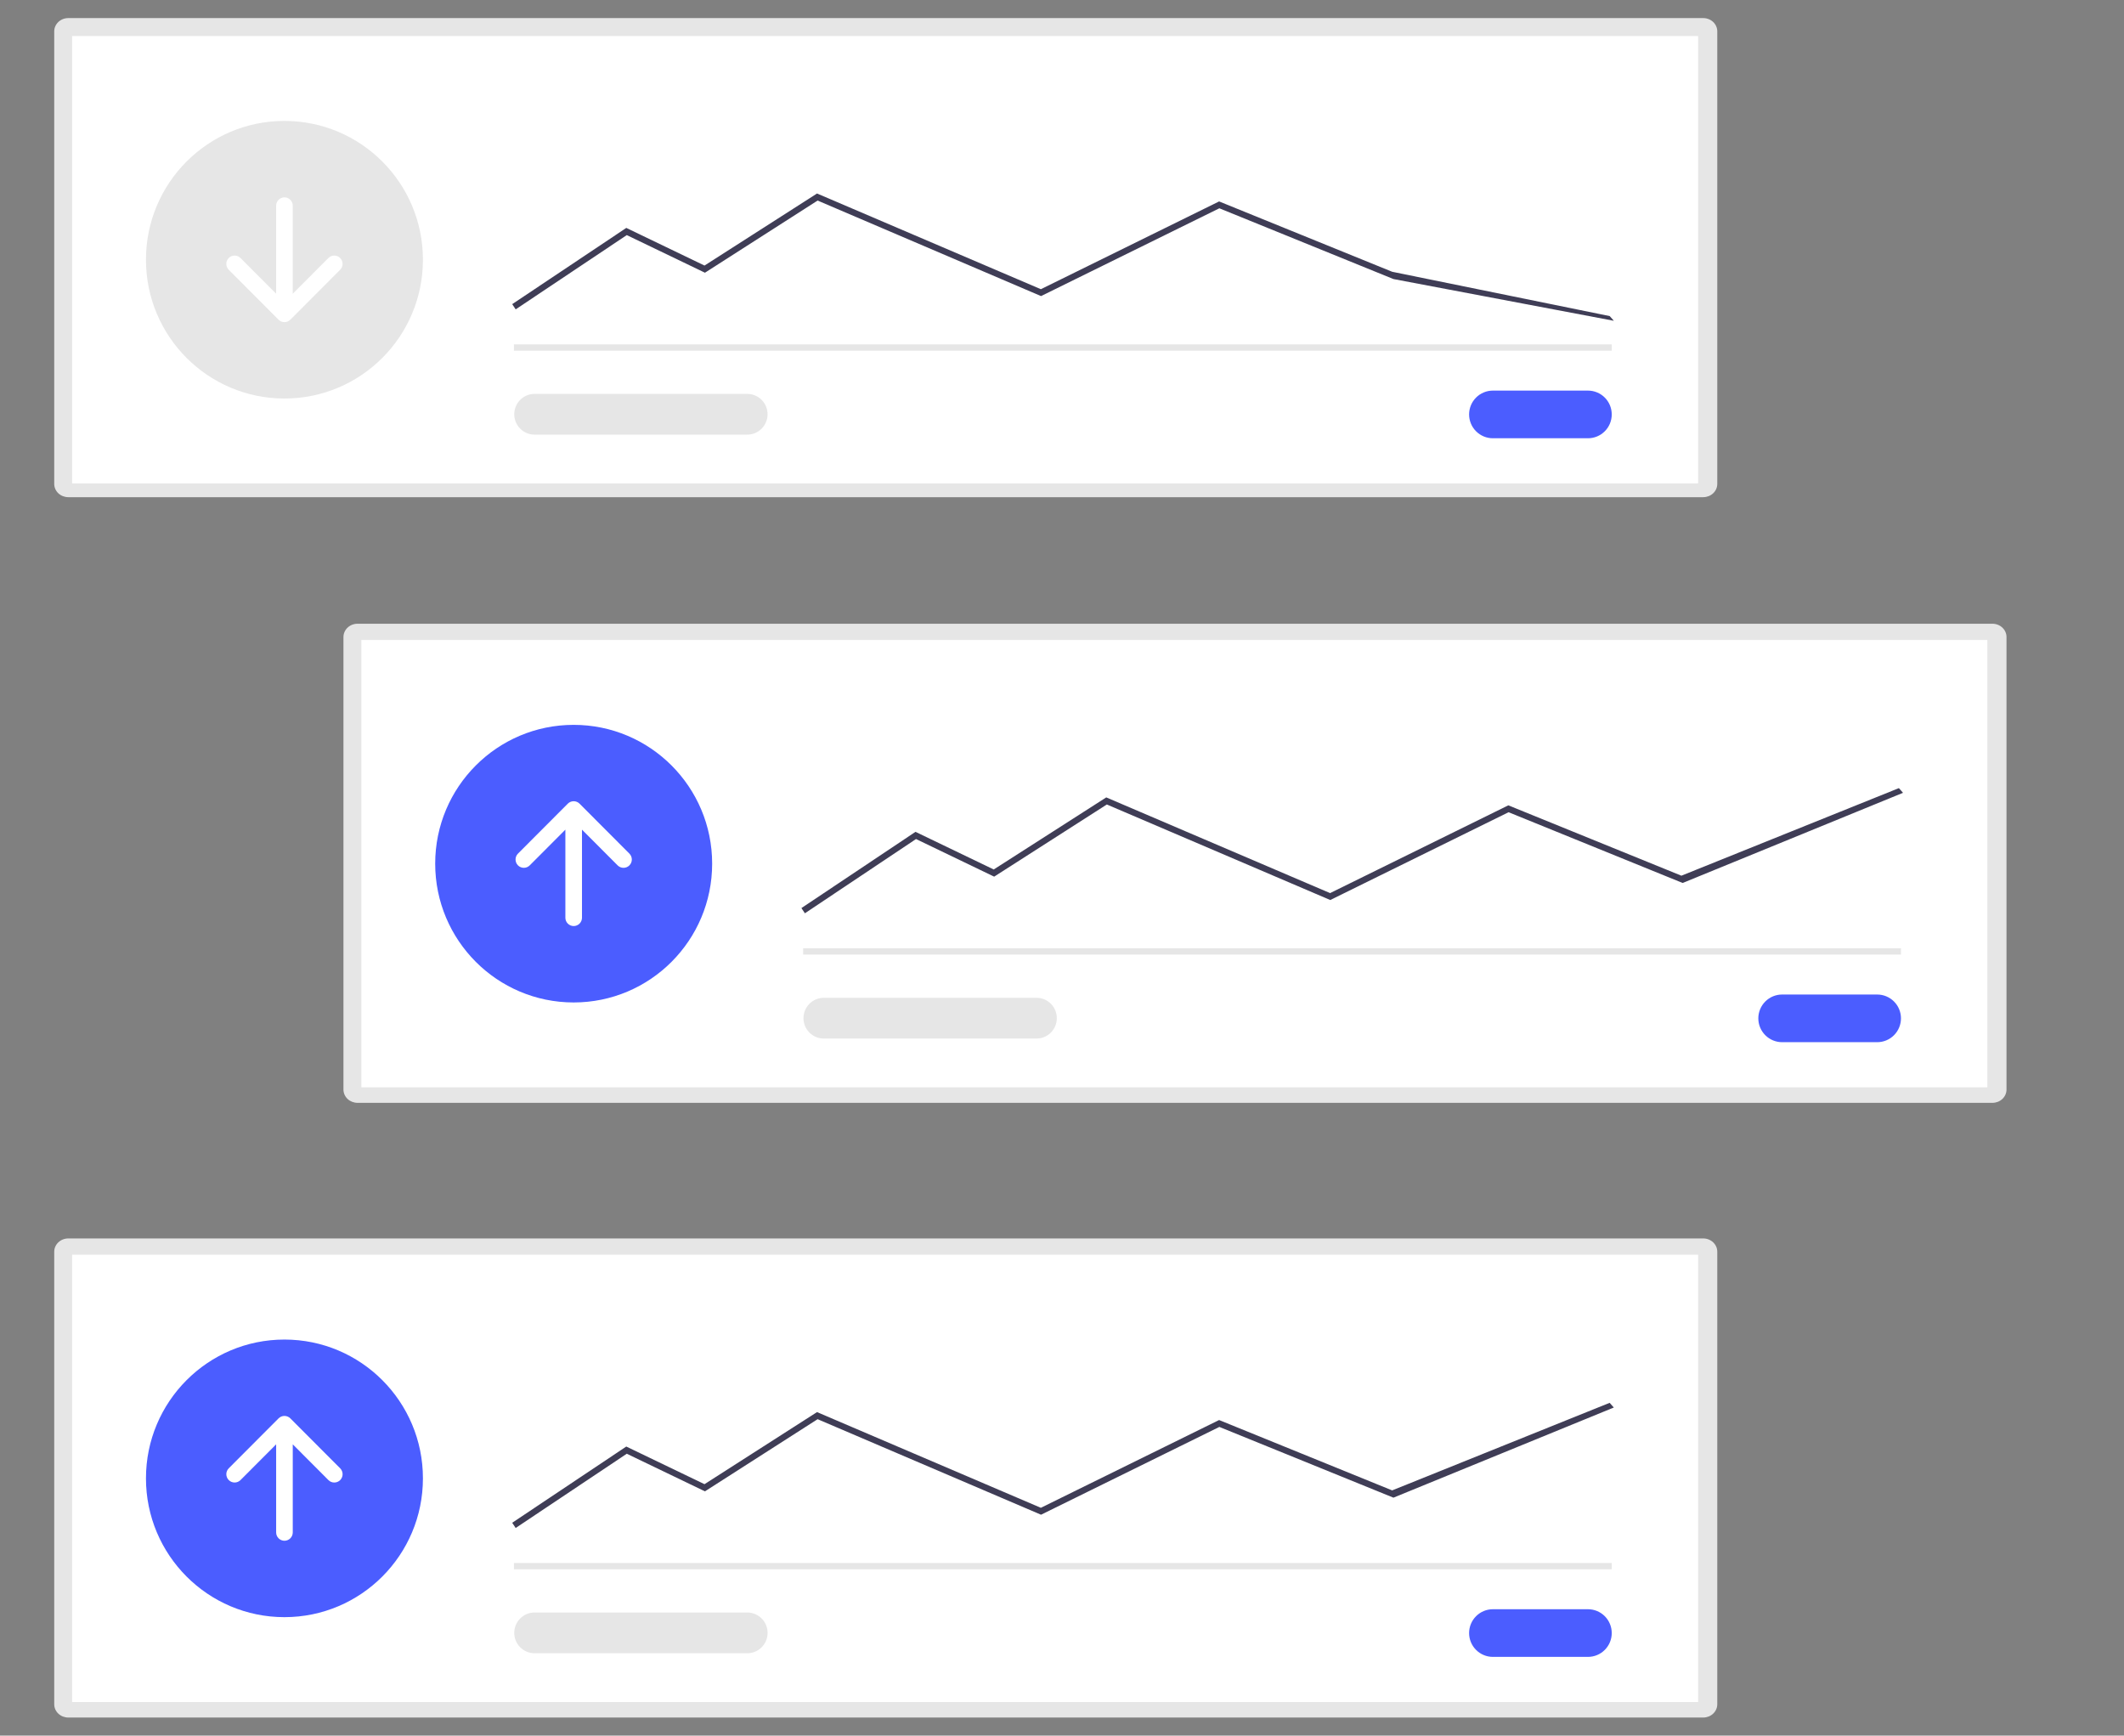 <svg width="235" height="192" viewBox="0 0 235 192" fill="none" xmlns="http://www.w3.org/2000/svg">
<rect x="0" y="0" width="235" height="192" fill="#808080" stroke="none"/>
<path d="M7.555 2C7.143 2 6.748 2.155 6.456 2.43C6.164 2.706 6 3.079 6 3.468V53.532C6 53.921 6.164 54.294 6.456 54.57C6.748 54.845 7.143 55 7.555 55H188.445C188.857 55 189.252 54.845 189.544 54.57C189.836 54.294 190 53.921 190 53.532V3.468C190 3.079 189.836 2.706 189.544 2.43C189.252 2.155 188.857 2 188.445 2H7.555Z" fill="#E6E6E6"/>
<path d="M7.979 53.475H187.878V3.987H7.979V53.475Z" fill="white"/>
<path d="M165.172 43.209C164.826 43.209 164.484 43.277 164.165 43.41C163.846 43.542 163.556 43.736 163.311 43.981C163.067 44.226 162.873 44.517 162.741 44.836C162.609 45.156 162.541 45.499 162.541 45.845C162.541 46.192 162.609 46.534 162.741 46.854C162.873 47.174 163.067 47.465 163.311 47.709C163.556 47.954 163.846 48.148 164.165 48.281C164.484 48.413 164.826 48.482 165.172 48.482H175.693C176.039 48.482 176.381 48.413 176.7 48.281C177.019 48.148 177.309 47.954 177.553 47.709C177.798 47.465 177.992 47.174 178.124 46.854C178.256 46.534 178.324 46.192 178.324 45.845C178.324 45.499 178.256 45.156 178.124 44.836C177.992 44.517 177.798 44.226 177.553 43.981C177.309 43.736 177.019 43.542 176.7 43.41C176.381 43.277 176.039 43.209 175.693 43.209H165.172Z" fill="#4B5DFF"/>
<path d="M178.324 38.096H56.861V38.79H178.324V38.096Z" fill="#E6E6E6"/>
<path d="M31.471 44.086C39.933 44.086 46.793 37.212 46.793 28.732C46.793 20.252 39.933 13.377 31.471 13.377C23.01 13.377 16.15 20.252 16.15 28.732C16.15 37.212 23.01 44.086 31.471 44.086Z" fill="#E6E6E6"/>
<path d="M57.055 34.222L56.671 33.645L69.293 25.212L77.947 29.376L90.397 21.405L90.565 21.477L115.162 31.992L134.883 22.283L154.033 30.064L178.096 34.966L178.555 35.486L154.171 30.869L134.909 23.042L115.181 32.754L90.461 22.186L77.995 30.168L69.347 26.008L57.055 34.222Z" fill="#3F3D56"/>
<path d="M59.11 43.573C58.52 43.582 57.957 43.824 57.543 44.245C57.129 44.667 56.897 45.235 56.897 45.827C56.897 46.418 57.129 46.986 57.543 47.408C57.957 47.83 58.52 48.071 59.11 48.081H82.641C83.237 48.09 83.812 47.861 84.24 47.445C84.668 47.029 84.914 46.46 84.923 45.863C84.933 45.265 84.705 44.689 84.291 44.259C83.877 43.83 83.309 43.583 82.713 43.573C82.689 43.572 82.665 43.572 82.641 43.573H59.11Z" fill="#E6E6E6"/>
<path d="M37.634 28.541C37.462 28.368 37.228 28.271 36.984 28.271C36.741 28.271 36.507 28.368 36.334 28.541L36.334 28.541L32.39 32.494V22.746C32.388 22.503 32.29 22.271 32.118 22.1C31.946 21.929 31.713 21.833 31.471 21.833C31.229 21.833 30.996 21.929 30.824 22.1C30.652 22.271 30.554 22.503 30.552 22.746V32.494L26.608 28.541C26.436 28.369 26.203 28.271 25.959 28.271C25.716 28.271 25.482 28.367 25.31 28.539C25.137 28.711 25.04 28.945 25.039 29.189C25.038 29.433 25.134 29.667 25.305 29.84L25.308 29.843L30.821 35.368C30.994 35.541 31.227 35.638 31.471 35.638C31.715 35.638 31.949 35.541 32.121 35.368L37.634 29.843C37.806 29.671 37.903 29.436 37.903 29.192C37.903 28.948 37.806 28.714 37.634 28.541Z" fill="white"/>
<path d="M7.555 137C7.143 137 6.748 137.155 6.456 137.43C6.164 137.706 6 138.079 6 138.468V188.532C6 188.921 6.164 189.294 6.456 189.57C6.748 189.845 7.143 190 7.555 190H188.445C188.857 190 189.252 189.845 189.544 189.57C189.836 189.294 190 188.921 190 188.532V138.468C190 138.079 189.836 137.706 189.544 137.43C189.252 137.155 188.857 137 188.445 137H7.555Z" fill="#E6E6E6"/>
<path d="M7.979 188.284H187.88V138.796H7.979V188.284Z" fill="white"/>
<path d="M165.172 178.018C164.474 178.018 163.805 178.295 163.312 178.79C162.818 179.284 162.541 179.955 162.541 180.654C162.541 181.353 162.818 182.024 163.312 182.518C163.805 183.013 164.474 183.29 165.172 183.29H175.693C176.391 183.29 177.06 183.013 177.553 182.518C178.047 182.024 178.324 181.353 178.324 180.654C178.324 179.955 178.047 179.284 177.553 178.79C177.06 178.295 176.391 178.018 175.693 178.018H165.172Z" fill="#4B5DFF"/>
<path d="M178.324 172.904H56.861V173.598H178.324V172.904Z" fill="#E6E6E6"/>
<path d="M31.471 178.895C39.933 178.895 46.793 172.02 46.793 163.54C46.793 155.06 39.933 148.186 31.471 148.186C23.01 148.186 16.15 155.06 16.15 163.54C16.15 172.02 23.01 178.895 31.471 178.895Z" fill="#4B5DFF"/>
<path d="M57.054 169.031L56.67 168.454L69.291 160.021L77.946 164.185L90.396 156.211L115.161 166.798L134.882 157.089L154.03 164.872L178.093 155.185L178.551 155.704L154.17 165.677L134.909 157.851L115.181 167.563L90.461 156.995L77.995 164.977L69.348 160.817L57.054 169.031Z" fill="#3F3D56"/>
<path d="M59.11 178.38C58.52 178.39 57.957 178.631 57.543 179.053C57.129 179.475 56.897 180.043 56.897 180.634C56.897 181.226 57.129 181.794 57.543 182.215C57.957 182.637 58.52 182.879 59.11 182.888H82.641C82.936 182.893 83.23 182.84 83.504 182.731C83.779 182.622 84.03 182.46 84.242 182.254C84.454 182.048 84.624 181.802 84.742 181.531C84.859 181.259 84.922 180.967 84.927 180.671C84.931 180.375 84.878 180.081 84.769 179.806C84.661 179.53 84.499 179.279 84.294 179.066C84.088 178.854 83.843 178.684 83.572 178.566C83.301 178.448 83.01 178.385 82.714 178.38C82.69 178.38 82.665 178.38 82.641 178.38H59.11Z" fill="#E6E6E6"/>
<path d="M25.309 163.731C25.395 163.816 25.496 163.884 25.607 163.931C25.719 163.977 25.838 164.001 25.959 164.001C26.079 164.001 26.199 163.977 26.311 163.931C26.422 163.884 26.523 163.816 26.609 163.731L26.609 163.731L30.553 159.778V169.526C30.554 169.769 30.651 170.002 30.823 170.173C30.994 170.345 31.227 170.442 31.469 170.443C31.712 170.443 31.945 170.348 32.117 170.177C32.29 170.007 32.388 169.775 32.391 169.532V159.778L36.335 163.731C36.507 163.904 36.741 164.002 36.984 164.002C37.228 164.003 37.462 163.907 37.635 163.734C37.807 163.562 37.905 163.328 37.906 163.084C37.906 162.84 37.81 162.605 37.638 162.432L37.635 162.429L32.122 156.903C31.949 156.731 31.716 156.634 31.472 156.634C31.228 156.634 30.995 156.731 30.822 156.903L25.309 162.429C25.224 162.514 25.156 162.616 25.11 162.727C25.064 162.839 25.04 162.959 25.04 163.08C25.04 163.201 25.064 163.32 25.11 163.432C25.156 163.544 25.224 163.645 25.309 163.731Z" fill="white"/>
<path d="M39.555 69C39.143 69 38.748 69.155 38.456 69.43C38.164 69.706 38.001 70.079 38 70.468V120.532C38.001 120.921 38.164 121.294 38.456 121.57C38.748 121.845 39.143 122 39.555 122H220.445C220.857 122 221.252 121.845 221.544 121.57C221.836 121.294 222 120.921 222 120.532V70.468C222 70.079 221.836 69.706 221.544 69.43C221.252 69.155 220.857 69 220.445 69H39.555Z" fill="#E6E6E6"/>
<path d="M39.98 120.284H219.88V70.796H39.98V120.284Z" fill="white"/>
<path d="M197.172 110.018C196.474 110.018 195.805 110.295 195.312 110.79C194.818 111.284 194.541 111.955 194.541 112.654C194.541 113.353 194.818 114.024 195.312 114.518C195.805 115.013 196.474 115.29 197.172 115.29H207.693C208.391 115.29 209.06 115.013 209.553 114.518C210.047 114.024 210.324 113.353 210.324 112.654C210.324 111.955 210.047 111.284 209.553 110.79C209.06 110.295 208.391 110.018 207.693 110.018H197.172Z" fill="#4B5DFF"/>
<path d="M210.324 104.904H88.861V105.598H210.324V104.904Z" fill="#E6E6E6"/>
<path d="M63.471 110.895C71.933 110.895 78.793 104.02 78.793 95.54C78.793 87.06 71.933 80.186 63.471 80.186C55.01 80.186 48.15 87.06 48.15 95.54C48.15 104.02 55.01 110.895 63.471 110.895Z" fill="#4B5DFF"/>
<path d="M89.054 101.031L88.67 100.454L101.291 92.021L109.946 96.185L122.396 88.211L147.161 98.798L166.882 89.089L186.03 96.872L210.093 87.185L210.551 87.704L186.17 97.677L166.909 89.851L147.181 99.563L122.461 88.995L109.995 96.977L101.348 92.817L89.054 101.031Z" fill="#3F3D56"/>
<path d="M91.11 110.38C90.519 110.39 89.957 110.631 89.543 111.053C89.129 111.475 88.897 112.043 88.897 112.634C88.897 113.226 89.129 113.794 89.543 114.215C89.957 114.637 90.519 114.879 91.11 114.888H114.641C114.936 114.893 115.23 114.84 115.504 114.731C115.779 114.622 116.03 114.46 116.242 114.254C116.454 114.048 116.624 113.802 116.741 113.531C116.859 113.259 116.922 112.967 116.927 112.671C116.931 112.375 116.878 112.081 116.769 111.806C116.661 111.53 116.499 111.279 116.294 111.066C116.088 110.854 115.843 110.684 115.572 110.566C115.301 110.448 115.009 110.385 114.714 110.38C114.69 110.38 114.665 110.38 114.641 110.38H91.11Z" fill="#E6E6E6"/>
<path d="M57.309 95.731C57.395 95.817 57.496 95.884 57.607 95.931C57.719 95.977 57.838 96.001 57.959 96.001C58.08 96.001 58.199 95.977 58.31 95.931C58.422 95.884 58.523 95.817 58.609 95.731L58.609 95.731L62.553 91.778V101.526C62.554 101.769 62.651 102.002 62.823 102.173C62.994 102.345 63.227 102.442 63.469 102.443C63.712 102.443 63.944 102.348 64.117 102.177C64.29 102.007 64.388 101.775 64.391 101.532V91.778L68.335 95.731C68.507 95.904 68.741 96.002 68.984 96.002C69.228 96.003 69.462 95.906 69.635 95.734C69.808 95.562 69.905 95.328 69.906 95.084C69.906 94.84 69.81 94.605 69.638 94.432L69.635 94.429L64.122 88.903C63.949 88.731 63.716 88.634 63.472 88.634C63.228 88.634 62.995 88.731 62.822 88.903L57.309 94.429C57.224 94.514 57.156 94.616 57.11 94.727C57.064 94.839 57.04 94.959 57.04 95.08C57.04 95.201 57.064 95.32 57.11 95.432C57.156 95.544 57.224 95.645 57.309 95.731Z" fill="white"/>
</svg>
